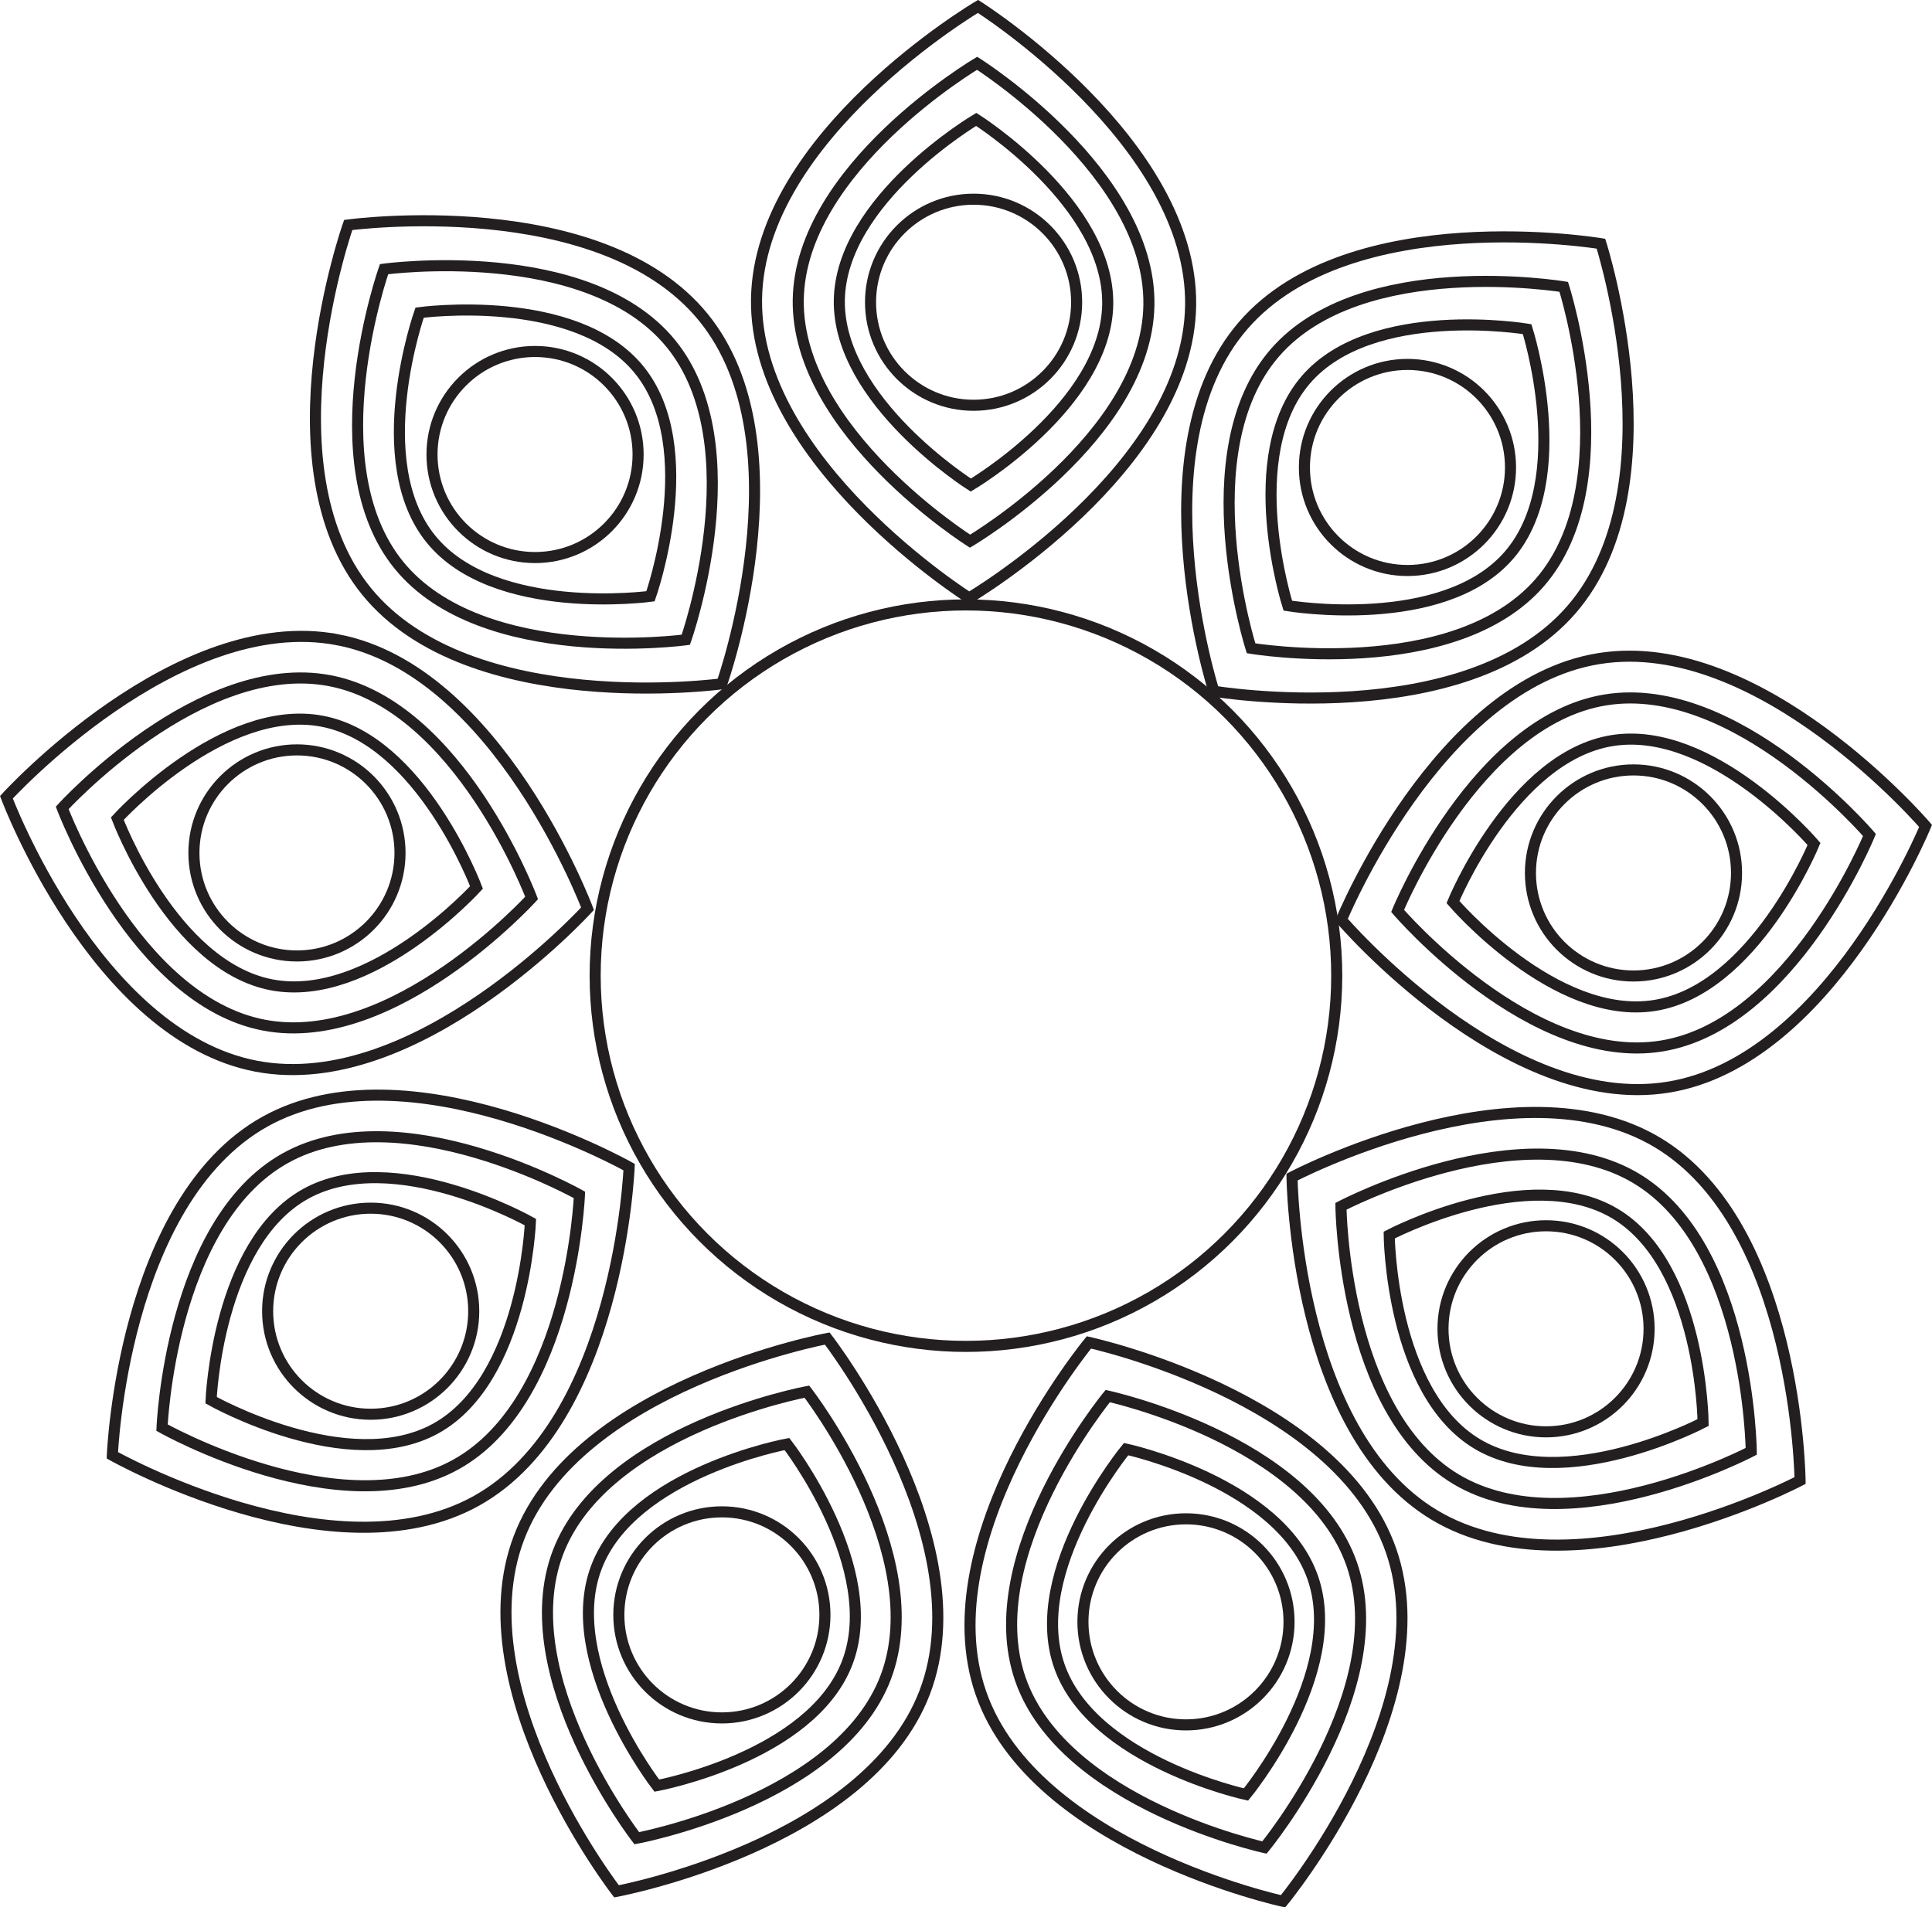 <?xml version="1.0" encoding="UTF-8"?><svg xmlns="http://www.w3.org/2000/svg" viewBox="0 0 174.55 172.35"><defs><style>.d{fill:none;stroke:#231f20;stroke-miterlimit:10;}</style></defs><g id="a"/><g id="b"><g id="c"><g><circle class="d" cx="87.27" cy="88.16" r="33.5"/><g><g><path class="d" d="M107.57,27.6c-.22,14.76-20.01,26.43-20.01,26.43,0,0-19.43-12.26-19.21-27.02,.22-14.76,20.01-26.43,20.01-26.43,0,0,19.43,12.26,19.21,27.02Z"/><path class="d" d="M103.8,27.55c-.18,11.92-16.16,21.35-16.16,21.35,0,0-15.7-9.9-15.52-21.82S88.28,5.72,88.28,5.72c0,0,15.7,9.9,15.52,21.82Z"/><path class="d" d="M100.08,27.49c-.14,9.12-12.37,16.34-12.37,16.34,0,0-12.01-7.58-11.88-16.7,.14-9.12,12.37-16.34,12.37-16.34,0,0,12.01,7.58,11.88,16.7Z"/><circle class="d" cx="87.96" cy="27.31" r="9.31"/></g><g><path class="d" d="M63.55,28.68c9.32,11.45,1.66,33.11,1.66,33.11,0,0-22.77,3.1-32.09-8.35s-1.66-33.11-1.66-33.11c0,0,22.77-3.1,32.09,8.35Z"/><path class="d" d="M60.62,31.06c7.53,9.25,1.34,26.75,1.34,26.75,0,0-18.39,2.51-25.92-6.74-7.53-9.25-1.34-26.75-1.34-26.75,0,0,18.39-2.51,25.92,6.74Z"/><path class="d" d="M57.74,33.41c5.76,7.08,1.03,20.47,1.03,20.47,0,0-14.07,1.92-19.83-5.16s-1.03-20.47-1.03-20.47c0,0,14.07-1.92,19.83,5.16Z"/><circle class="d" cx="48.34" cy="41.07" r="9.31"/></g><g><path class="d" d="M30.52,57.81c14.5,2.78,22.56,24.3,22.56,24.3,0,0-15.45,17.01-29.94,14.23C8.63,93.56,.58,72.04,.58,72.04c0,0,15.45-17.01,29.94-14.23Z"/><path class="d" d="M29.81,61.51c11.71,2.25,18.22,19.63,18.22,19.63,0,0-12.48,13.74-24.19,11.49-11.71-2.25-18.22-19.63-18.22-19.63,0,0,12.48-13.74,24.19-11.49Z"/><path class="d" d="M29.11,65.17c8.96,1.72,13.94,15.02,13.94,15.02,0,0-9.55,10.51-18.51,8.8-8.96-1.72-13.94-15.02-13.94-15.02,0,0,9.55-10.51,18.51-8.8Z"/><circle class="d" cx="26.83" cy="77.07" r="9.31"/></g><g><path class="d" d="M23.94,101.35c12.89-7.19,32.9,4.11,32.9,4.11,0,0-.9,22.96-13.79,30.15-12.89,7.19-32.9-4.11-32.9-4.11,0,0,.9-22.96,13.79-30.15Z"/><path class="d" d="M25.78,104.65c10.41-5.81,26.57,3.32,26.57,3.32,0,0-.73,18.55-11.14,24.35-10.41,5.81-26.57-3.32-26.57-3.32,0,0,.73-18.55,11.14-24.35Z"/><path class="d" d="M27.59,107.89c7.97-4.44,20.33,2.54,20.33,2.54,0,0-.56,14.19-8.52,18.63-7.97,4.44-20.33-2.54-20.33-2.54,0,0,.56-14.19,8.52-18.63Z"/><circle class="d" cx="33.49" cy="118.48" r="9.31"/></g><g><path class="d" d="M46.89,138.94c5.26-13.79,27.85-17.99,27.85-17.99,0,0,14.07,18.17,8.81,31.96-5.26,13.79-27.85,17.99-27.85,17.99,0,0-14.07-18.17-8.81-31.96Z"/><path class="d" d="M50.41,140.28c4.24-11.14,22.49-14.53,22.49-14.53,0,0,11.36,14.67,7.12,25.82-4.24,11.14-22.49,14.53-22.49,14.53,0,0-11.36-14.67-7.12-25.82Z"/><path class="d" d="M53.89,141.6c3.25-8.53,17.21-11.12,17.21-11.12,0,0,8.7,11.23,5.45,19.75-3.25,8.53-17.21,11.12-17.21,11.12,0,0-8.7-11.23-5.45-19.75Z"/><circle class="d" cx="65.22" cy="145.92" r="9.31"/></g><g><path class="d" d="M88.62,152.98c-4.84-13.95,9.76-31.68,9.76-31.68,0,0,22.46,4.87,27.3,18.82,4.84,13.95-9.76,31.68-9.76,31.68,0,0-22.46-4.87-27.3-18.82Z"/><path class="d" d="M92.19,151.74c-3.91-11.26,7.89-25.59,7.89-25.59,0,0,18.14,3.94,22.05,15.2s-7.89,25.59-7.89,25.59c0,0-18.14-3.94-22.05-15.2Z"/><path class="d" d="M95.7,150.52c-2.99-8.62,6.04-19.58,6.04-19.58,0,0,13.88,3.01,16.87,11.63,2.99,8.62-6.04,19.58-6.04,19.58,0,0-13.88-3.01-16.87-11.63Z"/><circle class="d" cx="107.15" cy="146.55" r="9.31"/></g><g><path class="d" d="M129.62,136.91c-12.67-7.57-12.89-30.55-12.89-30.55,0,0,20.33-10.7,33.01-3.13,12.67,7.57,12.89,30.55,12.89,30.55,0,0-20.33,10.7-33.01,3.13Z"/><path class="d" d="M131.56,133.67c-10.24-6.12-10.41-24.67-10.41-24.67,0,0,16.42-8.64,26.66-2.53,10.24,6.12,10.41,24.67,10.41,24.67,0,0-16.42,8.64-26.66,2.53Z"/><path class="d" d="M133.47,130.48c-7.83-4.68-7.96-18.88-7.96-18.88,0,0,12.57-6.61,20.4-1.94,7.83,4.68,7.96,18.88,7.96,18.88,0,0-12.57,6.61-20.4,1.94Z"/><circle class="d" cx="139.68" cy="120.07" r="9.31"/></g><g><path class="d" d="M150.7,98.24c-14.57,2.35-29.51-15.12-29.51-15.12,0,0,8.7-21.27,23.27-23.61,14.57-2.35,29.51,15.12,29.51,15.12,0,0-8.7,21.27-23.27,23.61Z"/><path class="d" d="M150.1,94.52c-11.77,1.89-23.83-12.21-23.83-12.21,0,0,7.02-17.18,18.8-19.07s23.83,12.21,23.83,12.21c0,0-7.02,17.18-18.8,19.07Z"/><path class="d" d="M149.51,90.85c-9.01,1.45-18.24-9.34-18.24-9.34,0,0,5.38-13.14,14.38-14.59,9.01-1.45,18.24,9.34,18.24,9.34,0,0-5.38,13.14-14.38,14.59Z"/><circle class="d" cx="147.58" cy="78.88" r="9.31"/></g><g><path class="d" d="M141.99,55.07c-9.66,11.17-32.32,7.39-32.32,7.39,0,0-7.01-21.88,2.65-33.05,9.66-11.17,32.32-7.39,32.32-7.39,0,0,7.01,21.88-2.65,33.05Z"/><path class="d" d="M139.14,52.61c-7.8,9.02-26.11,5.97-26.11,5.97,0,0-5.66-17.68,2.14-26.69s26.11-5.97,26.11-5.97c0,0,5.66,17.68-2.14,26.69Z"/><path class="d" d="M136.33,50.17c-5.97,6.9-19.98,4.56-19.98,4.56,0,0-4.33-13.52,1.64-20.43,5.97-6.9,19.98-4.56,19.98-4.56,0,0,4.33,13.52-1.64,20.43Z"/><circle class="d" cx="127.16" cy="42.24" r="9.31"/></g></g></g></g></g></svg>